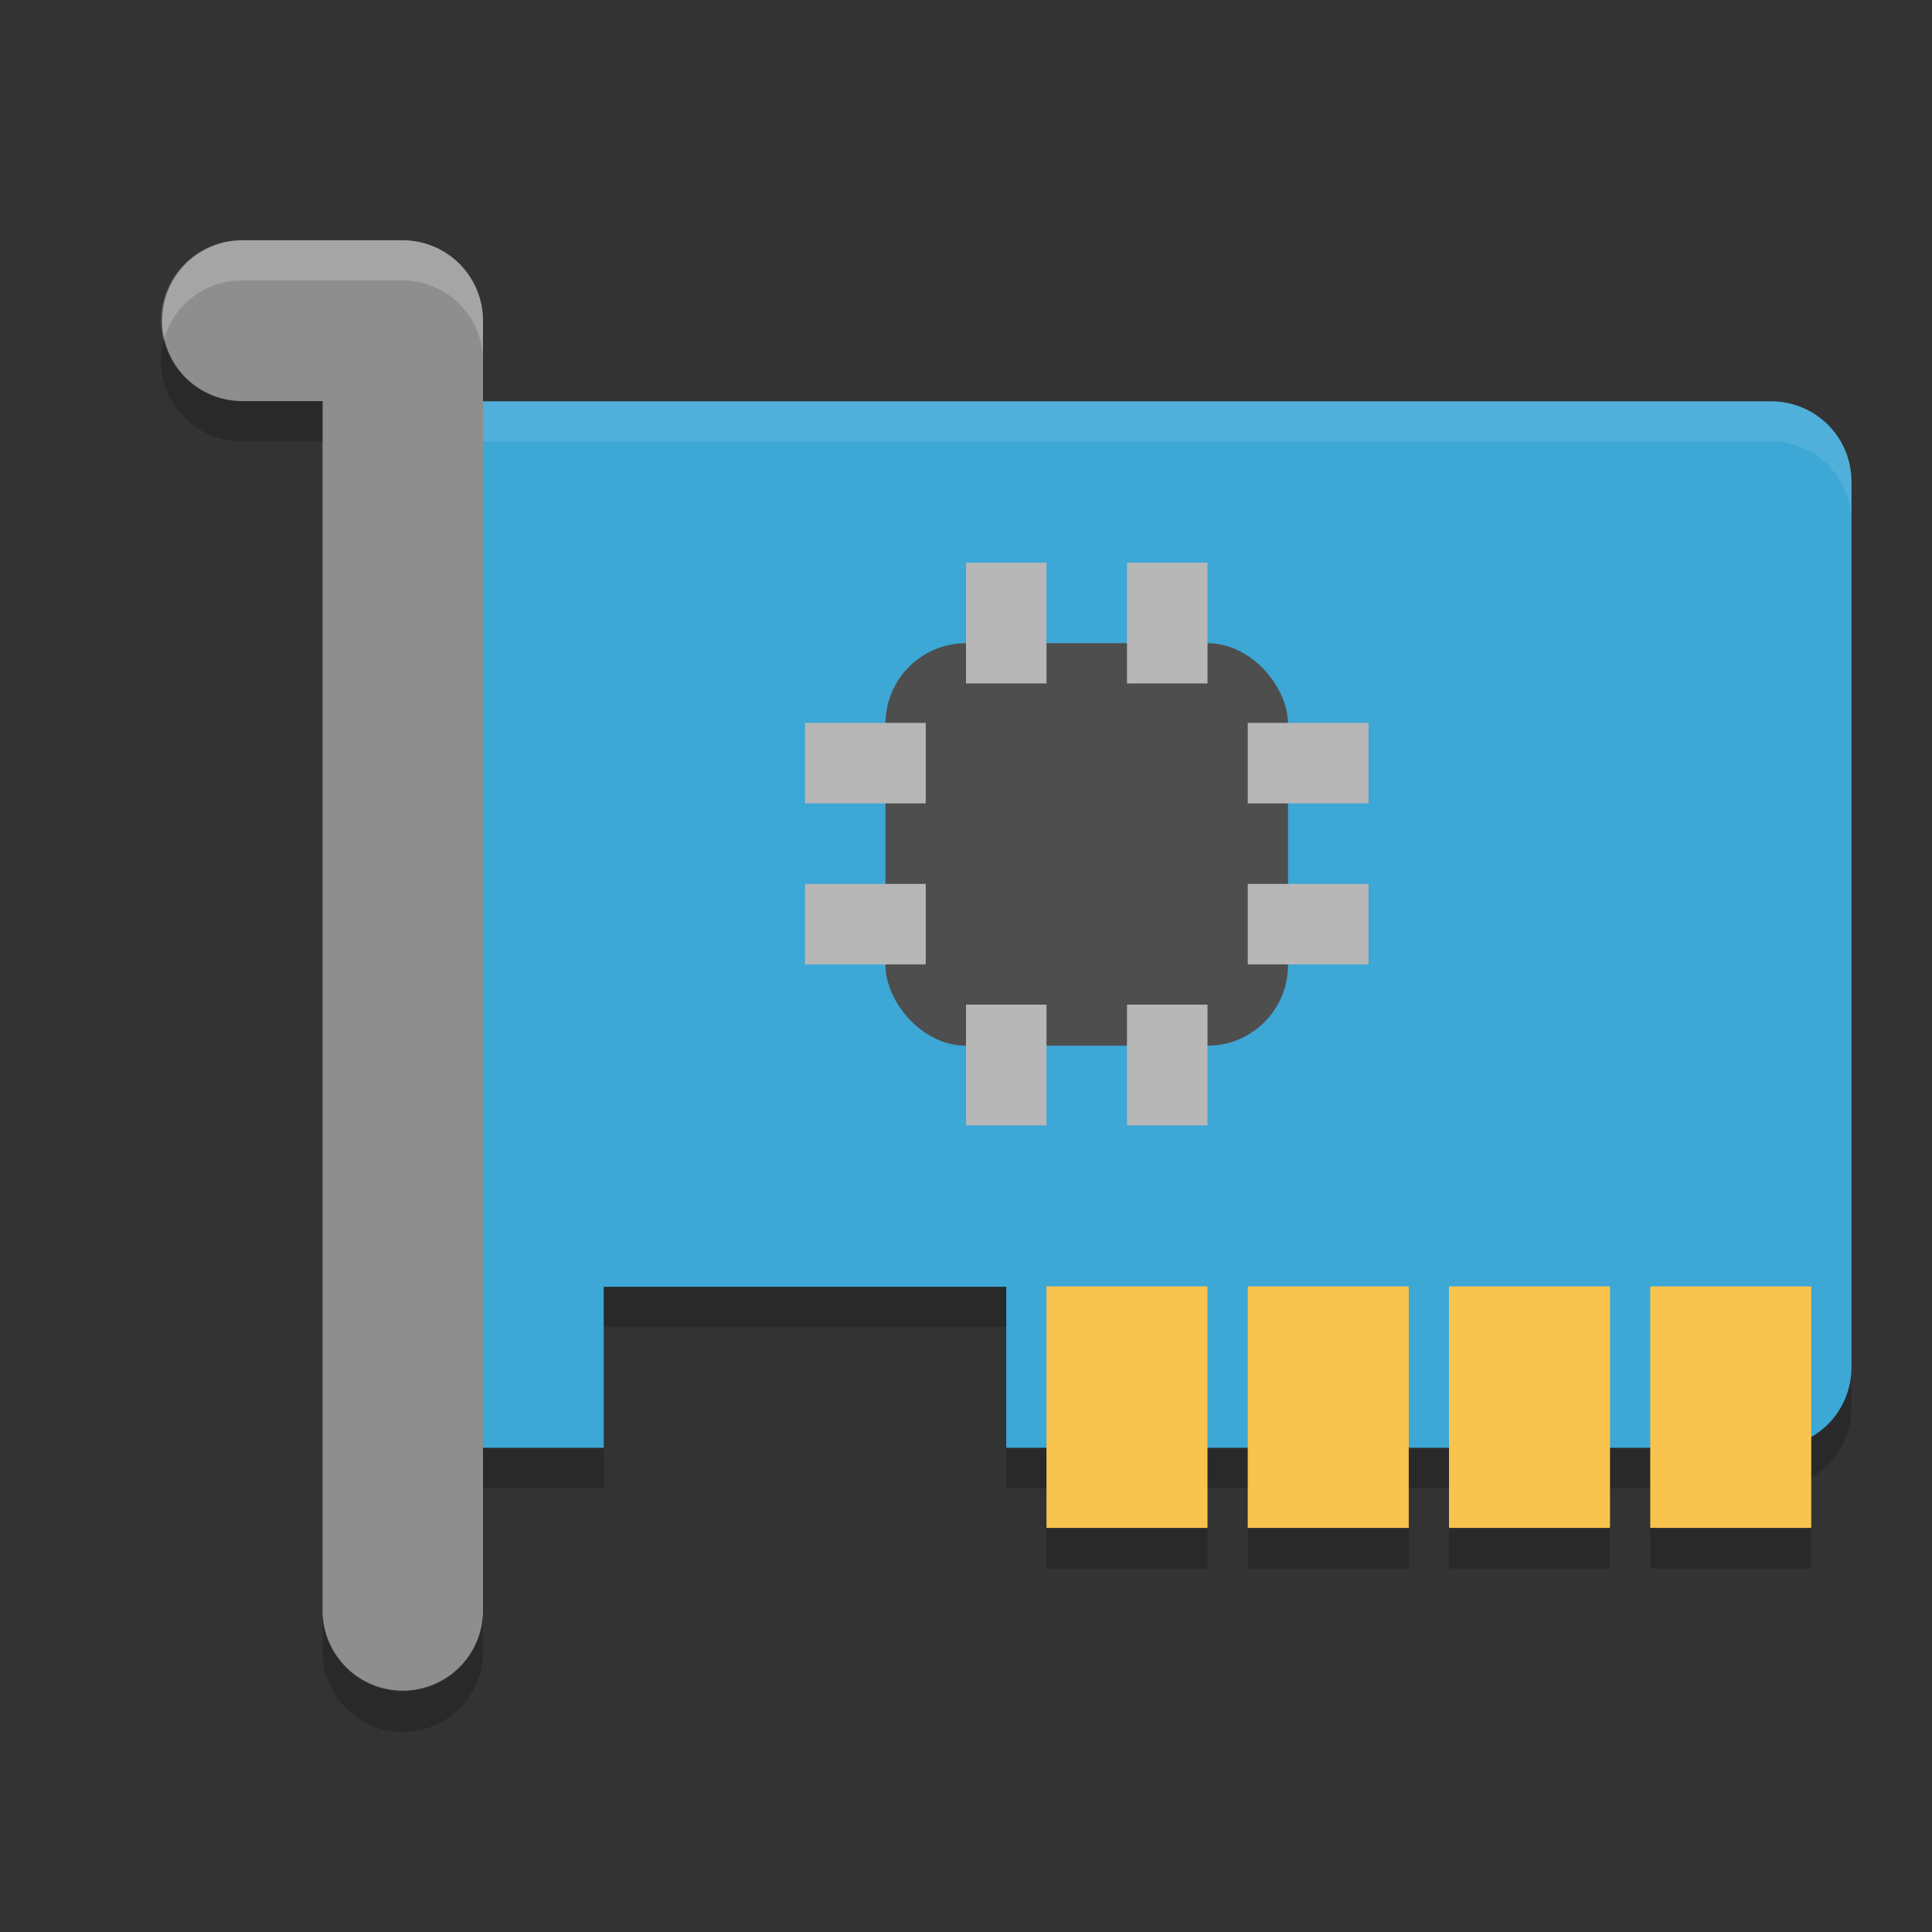 <svg xmlns="http://www.w3.org/2000/svg" width="24" height="24" version="1">
 <rect width="100%" height="100%" fill="#333333" stroke="none"/>
 <path style="fill:#3da7d6" d="m 6,4.985 c -0.554,0 -1,0.446 -1,1 l 0,11 c 0,0.554 0.446,1 1,1 l 1.5,0 0,-2 5,0 0,2 9.5,0 c 0.554,0 1,-0.446 1,-1 l 0,-11 c 0,-0.554 -0.446,-1 -1,-1 z"/>
 <path style="opacity:0.1;fill:#ffffff" d="m 6,4.985 c -0.554,0 -1,0.446 -1,1 l 0,0.5 c 0,-0.554 0.446,-1 1,-1 l 16,0 c 0.554,0 1,0.446 1,1 l 0,-0.5 c 0,-0.554 -0.446,-1 -1,-1 l -16,0 z"/>
 <path style="opacity:0.2" d="m 7.5,15.985 0,0.5 5,0 0,-0.5 -5,0 z m -2.5,1 0,0.5 c 0,0.554 0.446,1 1,1 l 1.5,0 0,-0.5 -1.5,0 c -0.554,0 -1,-0.446 -1,-1 z m 18,0 c 0,0.554 -0.446,1 -1,1 l -9.5,0 0,0.5 9.5,0 c 0.554,0 1,-0.446 1,-1 l 0,-0.5 z"/>
 <rect style="fill:#f8c44e" width="2" height="3" x="13" y="15.98"/>
 <rect style="fill:#f8c44e" width="2" height="3" x="15.5" y="15.98"/>
 <rect style="fill:#f8c44e" width="2" height="3" x="18" y="15.98"/>
 <rect style="fill:#f8c44e" width="2" height="3" x="20.5" y="15.98"/>
 <rect style="fill:#4e4e4e" width="5" height="5" x="11" y="7.99" rx="1" ry="1"/>
 <rect style="fill:#b7b7b7" width="1" height="1.5" x="12" y="6.99"/>
 <rect style="fill:#b7b7b7" width="1" height="1.5" x="14" y="6.99"/>
 <rect style="fill:#b7b7b7" width="1" height="1.5" x="12" y="12.48"/>
 <rect style="fill:#b7b7b7" width="1" height="1.5" x="14" y="12.48"/>
 <rect style="fill:#b7b7b7" width="1" height="1.5" x="8.98" y="-17" transform="matrix(0,1,-1,0,0,0)"/>
 <rect style="fill:#b7b7b7" width="1" height="1.5" x="10.98" y="-17" transform="matrix(0,1,-1,0,0,0)"/>
 <rect style="fill:#b7b7b7" width="1" height="1.5" x="8.98" y="-11.5" transform="matrix(0,1,-1,0,0,0)"/>
 <rect style="fill:#b7b7b7" width="1" height="1.5" x="10.98" y="-11.5" transform="matrix(0,1,-1,0,0,0)"/>
 <path style="opacity:0.2" d="m 13,18.985 0,0.5 2,0 0,-0.5 -2,0 z m 2.5,0 0,0.5 2,0 0,-0.5 -2,0 z m 2.5,0 0,0.5 2,0 0,-0.5 -2,0 z m 2.5,0 0,0.5 2,0 0,-0.5 -2,0 z"/>
 <path style="fill:#8e8e8e" d="m 3.011,2.985 a 0.997,0.999 0 1 0 0,1.998 l 0.996,0 0,14.988 a 0.997,0.999 0 1 0 1.993,0 l 0,-15.987 a 0.997,0.999 0 0 0 -0.996,-0.999 l -1.993,0 z"/>
 <path style="opacity:0.2;fill:#ffffff" d="m 3.01,2.985 a 0.997,0.999 0 0 0 -0.977,1.25 0.997,0.999 0 0 1 0.977,-0.75 l 1.994,0 a 0.997,0.999 0 0 1 0.996,1 l 0,-0.5 a 0.997,0.999 0 0 0 -0.996,-1 l -1.994,0 z"/>
 <path style="opacity:0.2" d="m 2.033,4.235 a 0.997,0.999 0 0 0 0.977,1.248 l 0.998,0 0,-0.5 -0.998,0 a 0.997,0.999 0 0 1 -0.977,-0.748 z m 1.975,15.736 0,0.5 a 0.997,0.999 0 1 0 1.992,0 l 0,-0.5 a 0.997,0.999 0 1 1 -1.992,0 z"/>
</svg>
